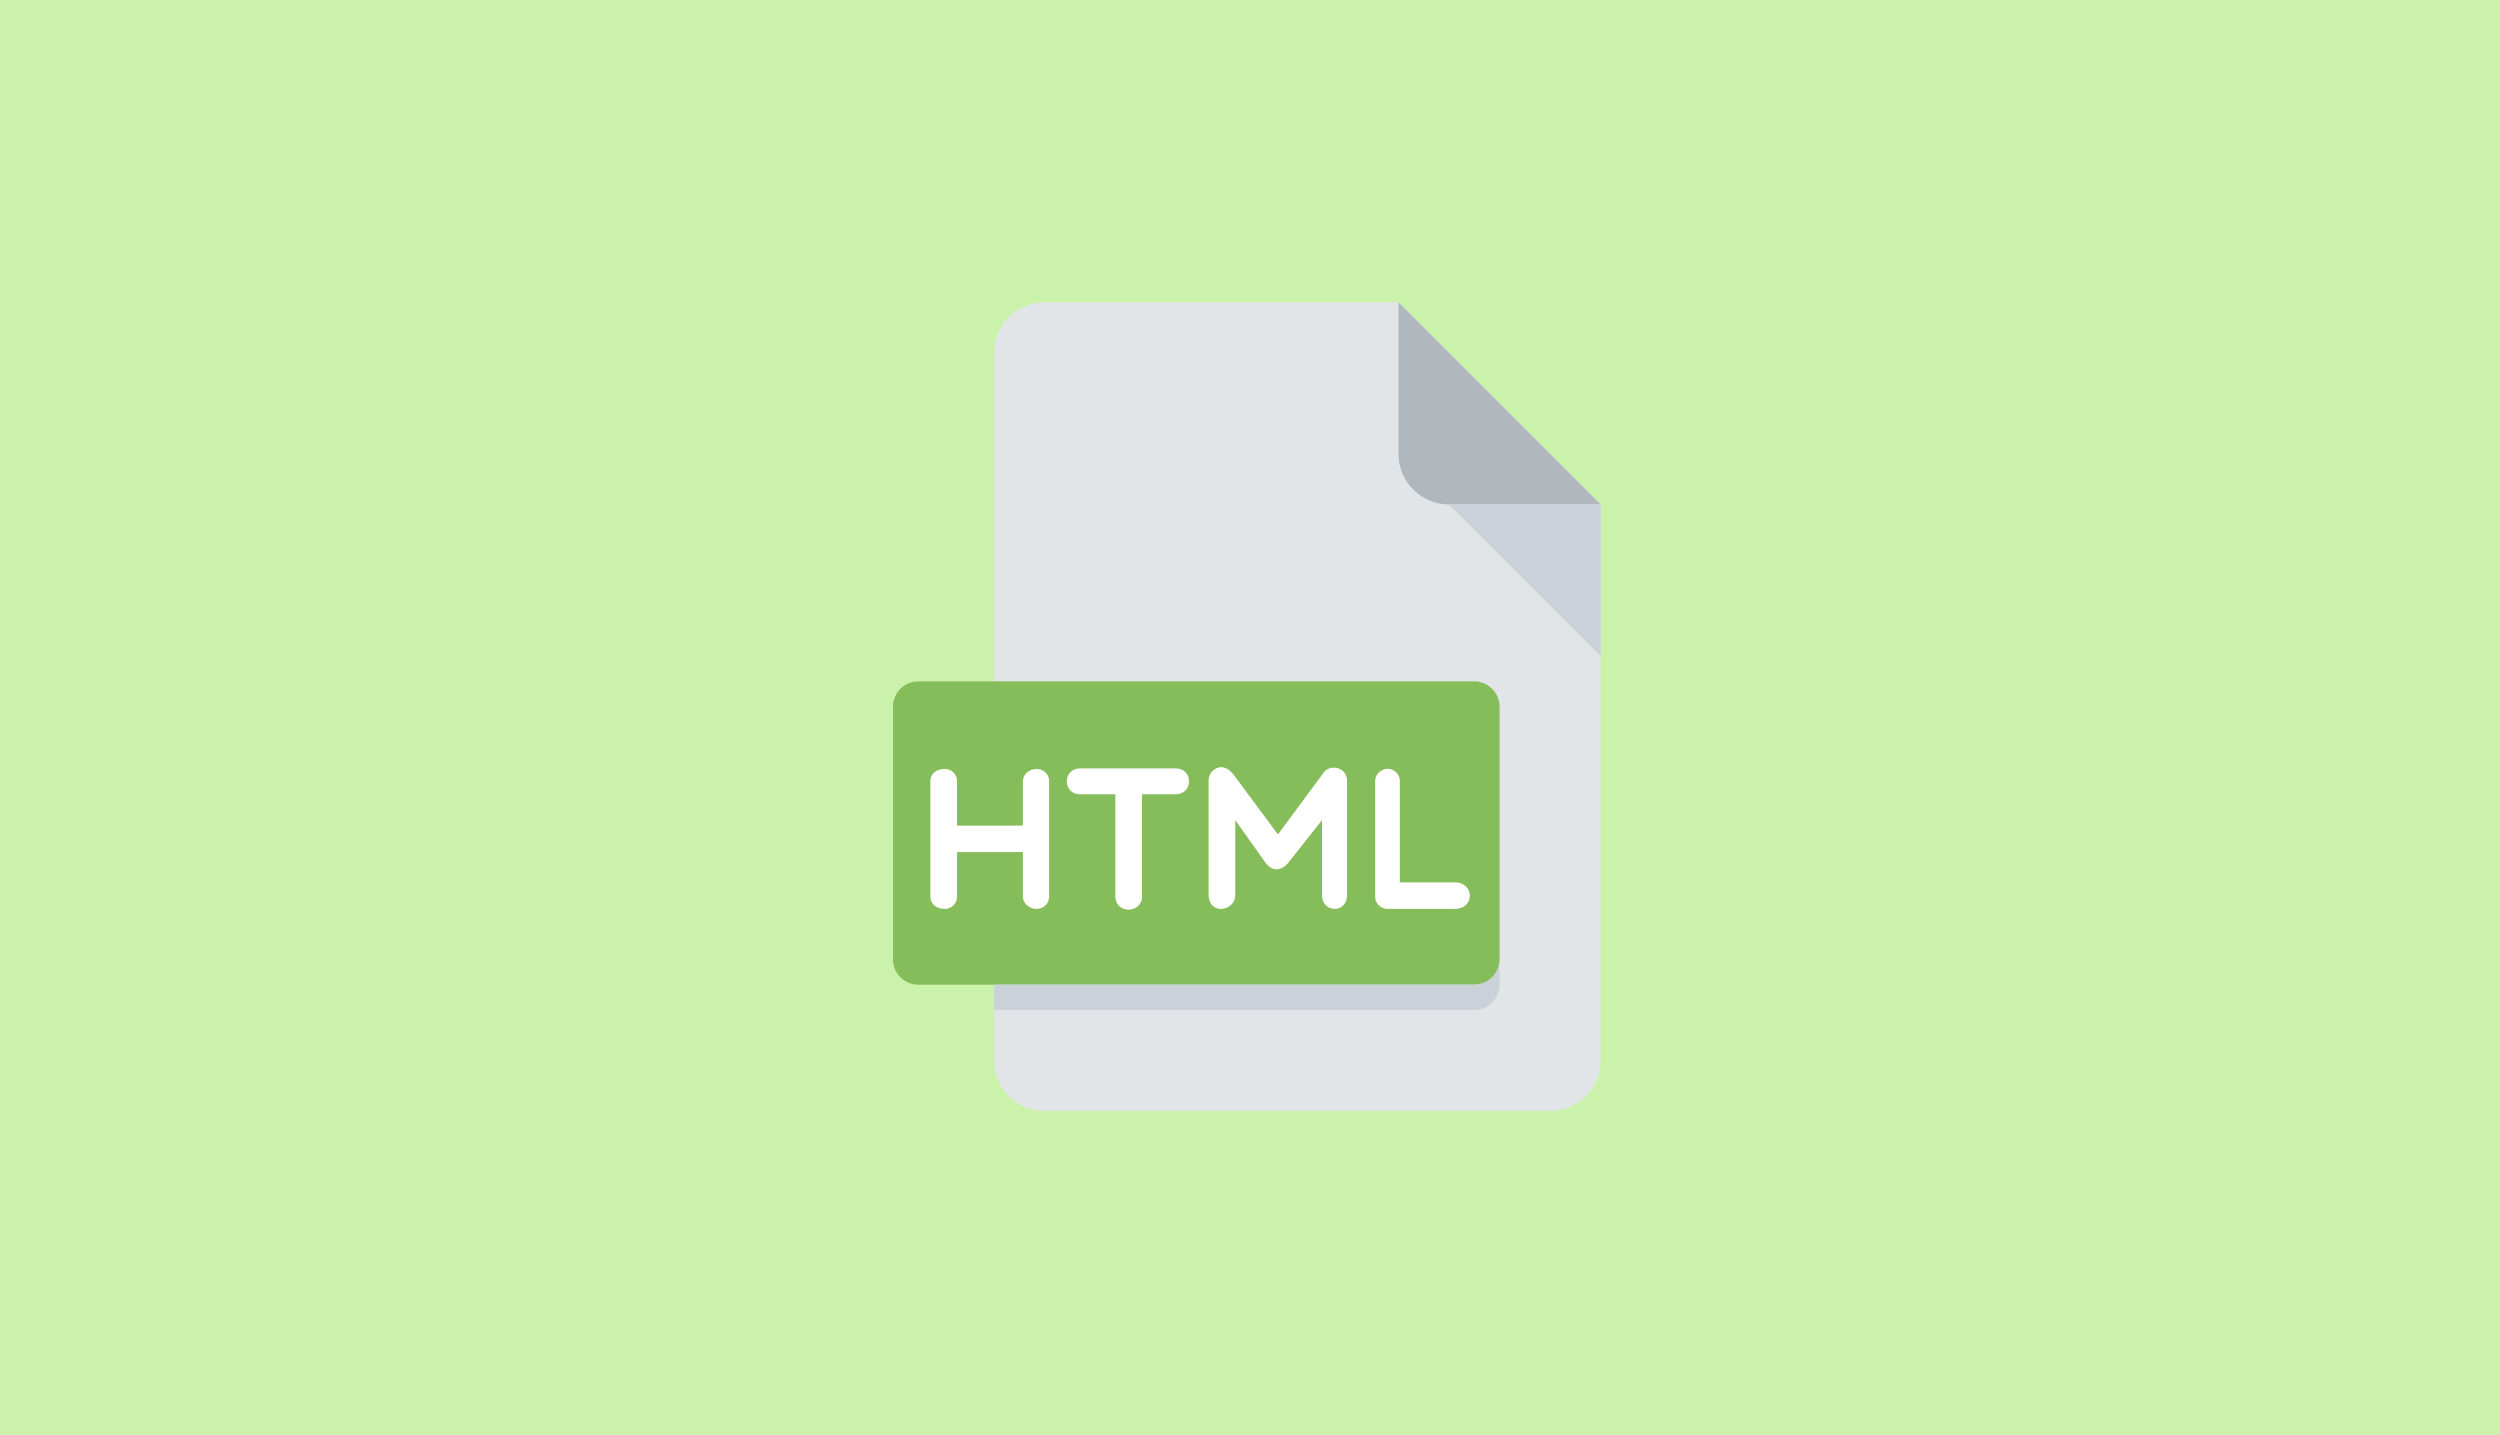 <svg id="Capa_1" data-name="Capa 1" xmlns="http://www.w3.org/2000/svg" viewBox="0 0 1967 1129">
  <defs>
    <style>
      .cls-1 {
        fill: #cbf2aa;
      }

      .cls-2 {
        fill: #e2e5e7;
      }

      .cls-3 {
        fill: #b0b7bd;
      }

      .cls-4 {
        fill: #cad1d8;
      }

      .cls-5 {
        fill: #84bd5a;
      }

      .cls-6 {
        fill: #fff;
      }
    </style>
  </defs>
  <rect class="cls-1" width="1967" height="1129"/>
  <g>
    <path class="cls-2" d="M800.91,221.82a39.89,39.89,0,0,0-39.77,39.78V818.4a39.89,39.89,0,0,0,39.77,39.78h397.72a39.89,39.89,0,0,0,39.77-39.78V380.91L1079.32,221.82Z" transform="translate(21 16)"/>
    <path class="cls-3" d="M1119.09,380.91H1238.4L1079.32,221.82V341.14A39.88,39.88,0,0,0,1119.09,380.91Z" transform="translate(21 16)"/>
    <polygon class="cls-4" points="1259.4 516.23 1140.09 396.91 1259.4 396.91 1259.4 516.23"/>
    <path class="cls-5" d="M1158.86,738.86A20,20,0,0,1,1139,758.75H701.48a20,20,0,0,1-19.88-19.89V540a20,20,0,0,1,19.88-19.89H1139A20,20,0,0,1,1158.86,540Z" transform="translate(21 16)"/>
    <g>
      <path class="cls-6" d="M711,689.22v-90.3c0-5.73,4.13-9.86,11.27-9.86a9.49,9.49,0,0,1,9.71,9.86v34.66h51.82V598.92c0-5.73,5.09-9.86,10.82-9.86a9.61,9.61,0,0,1,9.86,9.86v90.3a9.71,9.71,0,0,1-9.86,9.87c-5.73,0-10.82-4.3-10.82-9.87v-34.8H732v34.8a9.59,9.59,0,0,1-9.71,9.87C715.16,699.09,711,694.79,711,689.22Z" transform="translate(21 16)"/>
      <path class="cls-6" d="M856.57,608.94H828.75c-13.84,0-13.84-20.34,0-20.34h75.19c14.16,0,14.16,20.34,0,20.34H877.55v80.28c0,13.83-21,14.16-21,0V608.94Z" transform="translate(21 16)"/>
      <path class="cls-6" d="M950.91,629.29v58.82c0,7-5.73,11-11.43,11-5.09,0-9.55-4-9.55-11V598.6a10.61,10.61,0,0,1,9.55-11c4.59,0,7.3,2.72,10,5.74l35,47.21,36.23-49c5.27-6.5,18.14-4,18.14,7v89.51c0,7-4.48,11-9.55,11-5.7,0-10.18-4-10.18-11V629.29l-26.39,33.39c-5.7,7-12.86,7-18.11,0Z" transform="translate(21 16)"/>
      <path class="cls-6" d="M1061,598.6a9.92,9.92,0,0,1,10-9.7,9.7,9.7,0,0,1,9.39,9.7v79.67h43.25c15.57,0,15.91,20.82,0,20.82H1071c-5.56,0-10-4-10-9.71V598.6Z" transform="translate(21 16)"/>
    </g>
    <path class="cls-4" d="M1139,758.75H761.14v19.88H1139a20,20,0,0,0,19.89-19.88V738.86A20,20,0,0,1,1139,758.75Z" transform="translate(21 16)"/>
  </g>
</svg>
